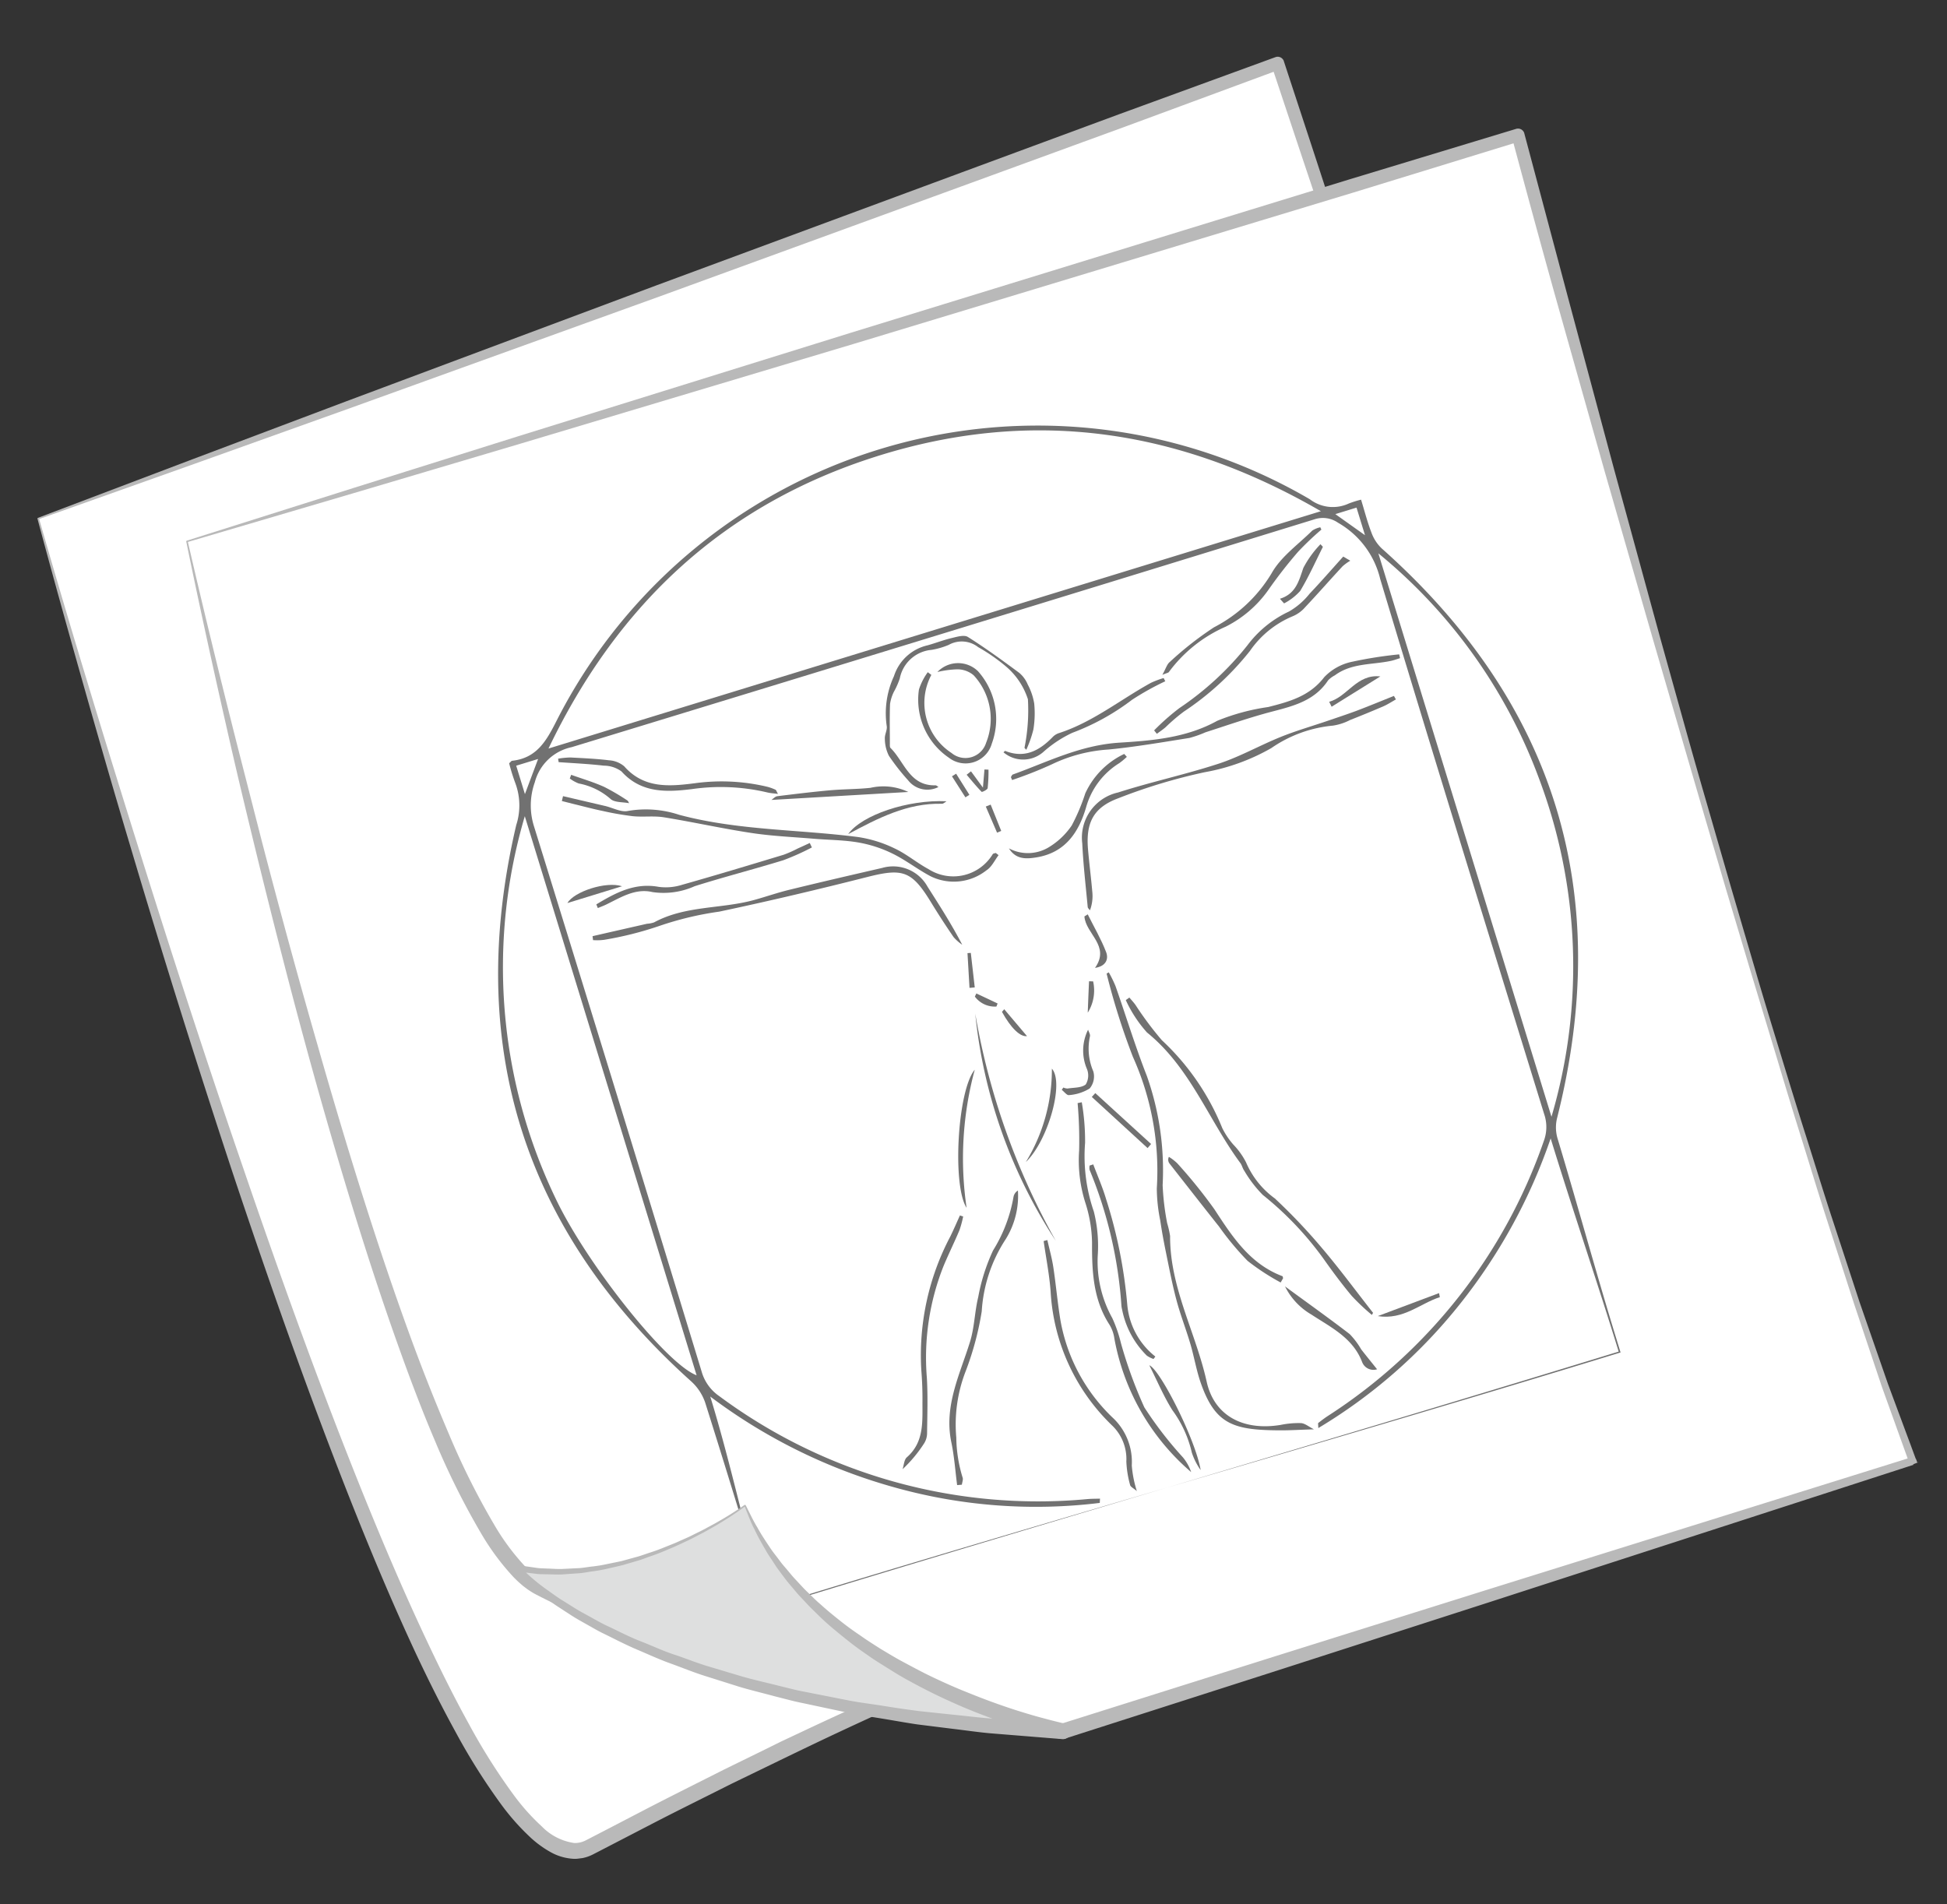 <svg xmlns="http://www.w3.org/2000/svg" xmlns:xlink="http://www.w3.org/1999/xlink" width="156.905" height="153.465" viewBox="0 0 156.905 153.465">
  <rect x="0" y="0" width="156.905" height="153.465" fill="#333333" stroke="none"/>
  <defs>
    <clipPath id="clip-path">
      <path id="Path_281" data-name="Path 281" d="M0-333.275H141.228V-196H0Z" transform="translate(0 333.275)" fill="none"/>
    </clipPath>
  </defs>
  <g id="_2" data-name="2" transform="translate(0 17.211) rotate(-7)">
    <g id="Group_282" data-name="Group 282" clip-path="url(#clip-path)">
      <g id="Group_233" data-name="Group 233" transform="translate(0.062 0.528)">
        <path id="Path_232" data-name="Path 232" d="M0-34.619,103.615-58.866c16.006,80.265,16.1,77.351,25.066,106.009h0L59.133,67.485S48.675,70.4,31.065,77.078C17.24,82.322,0-34.619,0-34.619" transform="translate(0 58.866)" fill="#fff"/>
      </g>
      <g id="Group_234" data-name="Group 234" transform="translate(0 0)">
        <path id="Path_233" data-name="Path 233" d="M-.189-35.441q1.076,6.783,2.26,13.547c.783,4.53,1.6,9.053,2.428,13.576C6.151.726,7.9,9.75,9.813,18.74c1.894,8.992,3.927,17.957,6.293,26.827,1.188,4.432,2.46,8.843,3.912,13.186.723,2.172,1.49,4.328,2.342,6.444a49.022,49.022,0,0,0,2.908,6.148,17.479,17.479,0,0,0,1.9,2.726,4.551,4.551,0,0,0,2.44,1.653,1.89,1.89,0,0,0,.643-.014,1.975,1.975,0,0,0,.329-.094l.386-.143,1.617-.6,3.234-1.208c2.157-.8,4.33-1.564,6.495-2.347l3.264-1.129L47.2,69.62l1.641-.538q3.28-1.084,6.586-2.095c2.209-.678,4.422-1.29,6.628-1.939l13.248-3.84,26.51-7.632,26.518-7.606.008,0a.307.307,0,0,1,.381.21l.059.206.008.026c-.263.086.6-.156-.587.2l-.015-.051-.03-.1-.125-.41-.253-.817-.5-1.636-1.011-3.27-2.025-6.541c-.671-2.182-1.354-4.361-1.991-6.554-.655-2.188-1.265-4.389-1.866-6.592l-.875-3.312L118.68,14c-.283-1.106-.54-2.218-.8-3.329l-.8-3.33L115.552.665l-1.474-6.687L111.2-19.411l-2.836-13.4L105.57-46.214c-.933-4.468-1.824-8.945-2.732-13.418l.638.411L90.529-56.165,77.572-53.16l-25.919,6L25.715-41.247,12.738-38.324Zm-.085-.108,12.92-3.165,12.927-3.14,25.869-6.21,25.889-6.123,12.946-3.056,12.958-3.006h0a.527.527,0,0,1,.632.394l0,.017c.883,4.478,1.781,8.952,2.639,13.435l2.619,13.439,2.657,13.431,1.347,6.712,1.4,6.7L115.969.573l1.488,6.68c.524,2.22,1.024,4.446,1.593,6.656l.842,3.316.887,3.3c.608,2.2,1.226,4.393,1.889,6.575.646,2.187,1.334,4.362,2.018,6.539l2.095,6.517,1.047,3.26.522,1.63.261.815.132.407.034.1.017.051c-1.176.388-.331.093-.6.173l-.009-.026-.068-.2.389.208-26.436,7.883L75.63,62.316,62.4,66.22c-2.2.658-4.418,1.284-6.6,1.971s-4.372,1.393-6.546,2.127S44.91,71.8,42.738,72.54c-2.16.777-4.33,1.529-6.483,2.326l-3.229,1.2-1.615.6-.423.156a3.266,3.266,0,0,1-.5.139,3.149,3.149,0,0,1-1.073.023,4.259,4.259,0,0,1-1.838-.8,8.412,8.412,0,0,1-1.363-1.27,18.744,18.744,0,0,1-2.035-2.929A50.352,50.352,0,0,1,21.2,65.662c-.86-2.151-1.633-4.33-2.356-6.522-1.431-4.389-2.675-8.828-3.835-13.286-2.309-8.917-4.278-17.91-6.107-26.928Q6.2,5.393,3.915-8.215c-.774-4.533-1.5-9.076-2.205-13.62S.32-30.926-.321-35.48a.063.063,0,0,1,.047-.069" transform="translate(0.321 60.264)" fill="#b9b9b9"/>
      </g>
      <g id="Group_235" data-name="Group 235" transform="translate(11.738 8.633)">
        <path id="Path_234" data-name="Path 234" d="M0-27.743,110.46-47.175s10.964,79.452,18.534,109.943h0L58.356,76.04S28.647,66.92,17.875,59.358,0-27.743,0-27.743" transform="translate(0 47.175)" fill="#fff"/>
      </g>
      <g id="Group_236" data-name="Group 236" transform="translate(11.676 8.105)">
        <path id="Path_235" data-name="Path 235" d="M-.185-28.571C.39-23.053,1.041-17.543,1.737-12.039l1.07,8.28Q3.359.378,3.958,4.509t1.255,8.25q.644,4.122,1.356,8.232c.957,5.478,2.008,10.939,3.268,16.346q.945,4.054,2.1,8.046a60.247,60.247,0,0,0,2.772,7.776,18.71,18.71,0,0,0,1.992,3.5,8.364,8.364,0,0,0,.627.734c.112.107.227.224.332.31a4.126,4.126,0,0,0,.372.289c.565.381,1.13.761,1.72,1.113a74.587,74.587,0,0,0,7.334,3.827c5.033,2.314,10.212,4.337,15.425,6.253q3.91,1.438,7.856,2.787c2.629.9,5.272,1.773,7.916,2.6l-.3-.016,17.668-3.275L93.329,68.03l35.354-6.45.009,0a.309.309,0,0,1,.356.236l.048.213.007.027c.54-.121-.728.2-.6.152l-.012-.053-.024-.107-.1-.428-.194-.855-.388-1.709-.775-3.419-1.4-6.866-1.326-6.879c-.447-2.292-.84-4.594-1.263-6.89s-.823-4.6-1.215-6.9l-1.2-6.9-1.176-6.9-1.142-6.91L116.035-6.439l-2.2-13.834-2.129-13.846c-.706-4.616-1.367-9.238-2.021-13.863l.615.448L96.5-45.08l-13.812,2.4L55.057-37.881,27.416-33.173,13.59-30.853Zm-.079-.112,13.783-2.566,13.788-2.539L54.9-38.795l27.6-4.921L96.3-46.17l13.812-2.4a.529.529,0,0,1,.612.429c0,.005,0,.014,0,.019l1.926,13.869,1.954,13.868,2.02,13.858L117.668.394q.52,3.463,1.08,6.919l1.106,6.914,1.139,6.909c.371,2.3.783,4.6,1.187,6.9s.81,4.6,1.242,6.89.833,4.593,1.288,6.882l1.354,6.868,1.473,6.842.809,3.4.405,1.7.2.851c.035.141.065.284.1.424l.029.105.014.053c.135-.017-1.135.3-.6.149l-.007-.027-.058-.211.365.234L93.516,69.022,75.869,72.409,58.217,75.77a.621.621,0,0,1-.3-.016c-2.672-.825-5.318-1.688-7.963-2.579s-5.275-1.812-7.9-2.763-5.226-1.956-7.816-3-5.162-2.137-7.7-3.314a75.555,75.555,0,0,1-7.459-3.91c-.606-.362-1.195-.759-1.783-1.158a5.42,5.42,0,0,1-.452-.351c-.164-.135-.292-.268-.431-.4a9.707,9.707,0,0,1-.727-.853,19.87,19.87,0,0,1-2.13-3.745,61.383,61.383,0,0,1-2.817-7.949C9.963,43.04,9.309,40.322,8.7,37.6,7.48,32.147,6.48,26.659,5.575,21.159S3.88,10.142,3.172,4.616Q2.636.472,2.151-3.677c-.321-2.767-.641-5.533-.923-8.3C.659-17.521.133-23.065-.314-28.616a.062.062,0,0,1,.051-.066" transform="translate(0.314 48.581)" fill="#b9b9b9"/>
      </g>
      <g id="Group_237" data-name="Group 237" transform="translate(32.03 26.822)">
        <path id="Path_236" data-name="Path 236" d="M-6.074-35.376c.53-1.018.935-1.793,1.4-2.683l-1.817.323c.13.731.248,1.391.419,2.361M63.665-47.839c-.164-.927-.289-1.629-.407-2.29l-1.758.312,2.165,1.978M-6.3-33.612A43,43,0,0,0-7.579-2.7C-5.756,2.773-.373,11.589,1.951,12.8-.786-2.6-3.523-17.994-6.3-33.612M72.869.513a42.876,42.876,0,0,0,2.322-27.19A42.442,42.442,0,0,0,64.556-46.256c2.787,15.681,5.526,31.09,8.313,46.77M-3.741-38.792l64.114-11.4c-10.6-8.019-22.16-11.147-35.032-8.743C12.773-56.589,3.248-49.724-3.741-38.792M72.592,2.238a44.542,44.542,0,0,1-8.943,12.416,42.409,42.409,0,0,1-12.489,8.474c.03-.292.016-.388.046-.407.276-.166.552-.329.84-.47A43.156,43.156,0,0,0,72.028,2.357a3.2,3.2,0,0,0,.28-2.14c-2.647-14.795-5.316-29.586-7.856-44.4a7.129,7.129,0,0,0-2.829-4.924,2.135,2.135,0,0,0-1.833-.5Q28.969-44.1-1.867-38.675a3.9,3.9,0,0,0-3.3,2.449A5.562,5.562,0,0,0-5.661-32.7Q-1.584-10.086,2.39,12.551a3.572,3.572,0,0,0,1.168,2.137,43.116,43.116,0,0,0,28.48,11.854c.323.013.644.057.968.087-.021.114-.04.225-.06.339a42.216,42.216,0,0,1-16.077-3.18A44.515,44.515,0,0,1,2.834,14.634c1.06,5.965,1.494,11.745,2.514,17.48,23.27-4.137,47.321-8.017,70.59-12.153-1.021-5.746-2.29-11.775-3.347-17.723M76.08,20.046c-23.64,4.2-47.036,7.768-70.671,11.968-.07-.391-.033-.186-.1-.556-.972-5.466-1.923-10.934-2.94-16.39a4.094,4.094,0,0,0-.915-1.84Q-16.489-7.363-7.074-32.982a5.139,5.139,0,0,0,.341-3.369,16.053,16.053,0,0,1-.3-1.65c.151-.1.2-.169.255-.169,2.009.033,2.956-1.266,3.981-2.8A43.482,43.482,0,0,1,59.609-51.253a3.052,3.052,0,0,0,3.075.719A8.2,8.2,0,0,1,63.7-50.72c.168.945.285,1.866.512,2.76a3.3,3.3,0,0,0,.662,1.344Q83.454-25.495,73.288.72A3.137,3.137,0,0,0,73.14,2.3c.949,5.5,1.746,11.03,2.724,16.527.068.378.134.757.216,1.215" transform="translate(10.328 60.153)" fill="#717171" fill-rule="evenodd"/>
      </g>
      <g id="Group_238" data-name="Group 238" transform="translate(81.049 71.589)">
        <path id="Path_237" data-name="Path 237" d="M-.266,0A9.952,9.952,0,0,1,.141,1.176c.546,2.5.989,5.022,1.625,7.5a22.815,22.815,0,0,1,.186,8.881,20.5,20.5,0,0,0-.011,3.081,7.469,7.469,0,0,1,.108,1.059c-.527,4.125,1.11,7.986,1.494,12,.274,2.869,2.508,4.32,5.5,4.193a7.183,7.183,0,0,1,1.639.056c.324.063.6.374.975.625-1.055-.1-1.895-.146-2.726-.252-3.684-.471-5.1-1.083-5.86-4.517-.239-1.073-.28-2.187-.46-3.275-.2-1.212-.51-2.409-.679-3.625-.18-1.272-.265-2.56-.368-3.843-.072-.9-.13-1.8-.15-2.7a13.329,13.329,0,0,1,.04-2.607A22.368,22.368,0,0,0,.833,6.995,56.059,56.059,0,0,1-.452.079C-.39.051-.328.027-.266,0" transform="translate(0.452)" fill="#717171" fill-rule="evenodd"/>
      </g>
      <g id="Group_239" data-name="Group 239" transform="translate(39.178 52.135)">
        <path id="Path_238" data-name="Path 238" d="M-49.116-12.835c-.369.378-.674.889-1.123,1.1a4.245,4.245,0,0,1-4.528-.07c-.983-.683-1.84-1.551-2.843-2.2a10.223,10.223,0,0,0-2.6-1.211c-1.139-.346-2.34-.49-3.514-.735-1.647-.345-3.313-.621-4.931-1.072-2.306-.643-4.567-1.451-6.869-2.12-.791-.229-1.651-.208-2.46-.39a23.677,23.677,0,0,1-2.362-.714c-.7-.235-1.387-.511-2.077-.774-.367-.137-.731-.283-1.1-.425.046-.127.093-.252.141-.379q1.635.6,3.271,1.2c.6.22,1.211.676,1.781.622a8.519,8.519,0,0,1,4.058.813c4.545,1.833,9.417,2.335,14.113,3.541a10.159,10.159,0,0,1,2.785,1.262c.9.563,1.641,1.375,2.512,1.992a3.712,3.712,0,0,0,5.283-.572c.052-.054.167-.044.253-.063l.2.2" transform="translate(83.517 21.824)" fill="#717171" fill-rule="evenodd"/>
      </g>
      <g id="Group_240" data-name="Group 240" transform="translate(80.195 52.278)">
        <path id="Path_239" data-name="Path 239" d="M-38.1-.423c-.356.145-.705.319-1.072.429-.931.274-1.867.528-2.806.772a4.394,4.394,0,0,1-1.423.278,10.407,10.407,0,0,0-5.149,1.193A16.636,16.636,0,0,1-54.1,3.523a44.765,44.765,0,0,0-7.177,1.235c-2.088.493-2.851,1.641-2.928,3.806-.04,1.133-.033,2.267-.073,3.4a3.271,3.271,0,0,1-.369,1.478c-.051-.094-.15-.19-.148-.282.05-1.716.06-3.436.189-5.148a3.727,3.727,0,0,1,3.371-3.719c2.765-.526,5.582-.776,8.342-1.319,1.765-.35,3.454-1.057,5.2-1.524,1.267-.34,2.569-.548,3.854-.816C-43.019.461-42.2.3-41.384.106c1.057-.258,2.1-.549,3.156-.826l.124.3" transform="translate(64.792 0.72)" fill="#717171" fill-rule="evenodd"/>
      </g>
      <g id="Group_241" data-name="Group 241" transform="translate(82.323 73.808)">
        <path id="Path_240" data-name="Path 240" d="M-23.688-39.645a17.548,17.548,0,0,1-1.419-1.712c-.685-1.061-1.312-2.163-1.909-3.277a26.229,26.229,0,0,0-4.22-5.683,9.875,9.875,0,0,1-1.249-2.129c-.108-.2-.121-.445-.231-.639-2.118-3.751-3.062-8.127-6.183-11.36a10.3,10.3,0,0,1-1.379-2.8c.1-.055.208-.11.312-.168.137.212.286.416.41.638a26.985,26.985,0,0,0,1.769,3.094,19.816,19.816,0,0,1,3.965,7.608,6.089,6.089,0,0,0,.741,1.463,5.957,5.957,0,0,1,.828,1.526,6.974,6.974,0,0,0,1.947,3.168,46.285,46.285,0,0,1,3.288,4.44c1.216,1.848,2.3,3.781,3.447,5.677-.039.051-.076.1-.115.154" transform="translate(40.279 67.413)" fill="#717171" fill-rule="evenodd"/>
      </g>
      <g id="Group_242" data-name="Group 242" transform="translate(76.906 81.716)">
        <path id="Path_241" data-name="Path 241" d="M-1.275,0a18.313,18.313,0,0,1-.134,3.286,13.639,13.639,0,0,0,.026,5.577,11.449,11.449,0,0,1-.12,3.56,9.368,9.368,0,0,0,.549,5.141,11.04,11.04,0,0,1,.445,2.083A35.778,35.778,0,0,0,.736,25.027a30.575,30.575,0,0,0,2.6,4.385,3.8,3.8,0,0,1,.507,1.248A18.544,18.544,0,0,1-.988,19.226a2.925,2.925,0,0,0-.244-1.135c-1.072-2.183-.895-4.447-.6-6.761a10.975,10.975,0,0,0-.145-3.26A11.329,11.329,0,0,1-1.96,3.833,34.149,34.149,0,0,0-1.616.026L-1.275,0" transform="translate(2.168)" fill="#717171" fill-rule="evenodd"/>
      </g>
      <g id="Group_243" data-name="Group 243" transform="translate(75.324 48.997)">
        <path id="Path_242" data-name="Path 242" d="M0-8.58c.059-.064.109-.171.18-.187,2.911-.664,5.683-1.688,8.837-1.5,2.628.156,5.4.281,8.043-.789a17.284,17.284,0,0,1,4.207-.6c1.741-.222,3.424-.458,4.779-1.841a4.31,4.31,0,0,1,2.378-.957,33.724,33.724,0,0,1,3.84-.129c.01.1.021.209.031.312-.238.043-.476.1-.716.125-1.563.147-3.195-.229-4.669.61a2.069,2.069,0,0,0-.587.333c-1.455,1.711-3.515,1.744-5.493,2.051-1.621.251-3.226.595-4.839.905a8.616,8.616,0,0,1-1.328.291c-2.193.077-4.388.185-6.581.131A12.317,12.317,0,0,0,3.407-9.2a32.533,32.533,0,0,1-3.34.868C.045-8.413.021-8.5,0-8.58" transform="translate(0 14.59)" fill="#717171" fill-rule="evenodd"/>
      </g>
      <g id="Group_244" data-name="Group 244" transform="translate(40.299 60.987)">
        <path id="Path_243" data-name="Path 243" d="M0-3.768Q2.24-4,4.479-4.226a2.227,2.227,0,0,0,.578-.04c2.68-1.057,5.528-.4,8.27-.816.959-.145,1.912-.352,2.875-.464,2.539-.3,5.082-.569,7.626-.835a3.172,3.172,0,0,1,3.457,1.953c.773,1.617,1.55,3.234,2.2,4.975a3.624,3.624,0,0,1-.613-.69Q28.11-1.607,27.425-3.11C26.179-5.869,25.5-6.179,22.536-5.8c-4.043.514-8.1.962-12.158,1.314A25.9,25.9,0,0,0,5.49-3.94a27.8,27.8,0,0,1-4.6.578A4.361,4.361,0,0,1,0-3.447c0-.107,0-.214,0-.321" transform="translate(0 6.406)" fill="#717171" fill-rule="evenodd"/>
      </g>
      <g id="Group_245" data-name="Group 245" transform="translate(65.611 43.232)">
        <path id="Path_244" data-name="Path 244" d="M-15.83-13.656a15.313,15.313,0,0,0,.75-3.85,5.787,5.787,0,0,0-1.384-2.784,14.569,14.569,0,0,0-2.081-1.87,2.147,2.147,0,0,0-2.335-.471,6.192,6.192,0,0,1-1.421.23,2.864,2.864,0,0,0-2.823,1.975,6.14,6.14,0,0,1-.592.994,3.219,3.219,0,0,0-.438.956c-.169,1.042-.273,2.095-.4,3.144-.015.127-.054.3.01.379.971,1.235,1.144,3.228,3.221,3.425.077.006.145.1.228.164a1.965,1.965,0,0,1-2.361-.83,17.519,17.519,0,0,1-1.3-2.156,3.108,3.108,0,0,1-.155-1.394c.015-.345.3-.689.274-1.021a7.128,7.128,0,0,1,1.069-3.9,3.7,3.7,0,0,1,2.987-2.138c.668-.1,1.328-.271,2-.345.437-.049,1.034-.156,1.311.071,1.307,1.064,2.541,2.221,3.763,3.382a2.458,2.458,0,0,1,.559,1.012,4.98,4.98,0,0,1,.33,1.571,8.013,8.013,0,0,1-.32,2.079,9.392,9.392,0,0,1-.768,1.556c-.042-.058-.084-.117-.127-.175" transform="translate(26.918 23.221)" fill="#717171" fill-rule="evenodd"/>
      </g>
      <g id="Group_246" data-name="Group 246" transform="translate(64 88.149)">
        <path id="Path_245" data-name="Path 245" d="M-.1-32.793c-.009-1.159.055-2.324-.043-3.477C-.394-39.245,1.2-41.6,2.337-44.126c.5-1.109.667-2.364,1.1-3.509a15.477,15.477,0,0,1,1.639-3.572,12.091,12.091,0,0,0,2.164-4.086.766.766,0,0,1,.416-.467A6.623,6.623,0,0,1,6.2-51.986a11.923,11.923,0,0,0-2.626,5.538A24.127,24.127,0,0,1,1.687-41.79,11.839,11.839,0,0,0,.3-36.6a11.352,11.352,0,0,0,.11,3.246c.047.166-.08.383-.126.575L-.1-32.793" transform="translate(0.169 55.761)" fill="#717171" fill-rule="evenodd"/>
      </g>
      <g id="Group_247" data-name="Group 247" transform="translate(59.865 89.574)">
        <path id="Path_246" data-name="Path 246" d="M-10.459-.163A8.188,8.188,0,0,1-10.892.9c-.515.9-1.085,1.768-1.6,2.667a19.957,19.957,0,0,0-2.455,8.812c-.093,1.483-.327,2.956-.526,4.43a1.552,1.552,0,0,1-.33.785,11.061,11.061,0,0,1-1.985,1.865c.148-.312.214-.746.461-.913,1.546-1.054,1.589-2.707,1.793-4.295.111-.834.181-1.676.217-2.518A20.479,20.479,0,0,1-11.684,1.31c.339-.52.652-1.058.975-1.588.083.038.165.077.25.115" transform="translate(17.784 0.278)" fill="#717171" fill-rule="evenodd"/>
      </g>
      <g id="Group_248" data-name="Group 248" transform="translate(73.385 92.401)">
        <path id="Path_247" data-name="Path 247" d="M-.439,0c.072.739.188,1.479.21,2.222.042,1.456-.013,2.917.051,4.371A14.3,14.3,0,0,0,3,14.8,4.875,4.875,0,0,1,4.1,18.86a9.158,9.158,0,0,0,.153,2.1c-.222-.25-.462-.392-.479-.558a8.2,8.2,0,0,1-.07-1.913,3.75,3.75,0,0,0-.769-3A16.218,16.218,0,0,1-.685,4.18C-.615,2.806-.721,1.422-.747.045c.1-.015.2-.032.308-.045" transform="translate(0.747)" fill="#717171" fill-rule="evenodd"/>
      </g>
      <g id="Group_249" data-name="Group 249" transform="translate(87.239 40.631)">
        <path id="Path_248" data-name="Path 248" d="M-24.779-.578a3.714,3.714,0,0,0-.678.375c-1.135.958-2.244,1.95-3.387,2.9a2.726,2.726,0,0,1-1.1.605,7.82,7.82,0,0,0-3.736,2.34,22.993,22.993,0,0,1-5.9,4.217,14.824,14.824,0,0,0-1.614,1.073c-.243.16-.5.29-.755.434-.062-.1-.124-.2-.185-.3a18.709,18.709,0,0,1,2.242-1.536,24.289,24.289,0,0,0,6.05-4.347,8.869,8.869,0,0,1,3.659-2.3A5.823,5.823,0,0,0-28.357,1.66C-27.315.8-26.314-.1-25.3-.982l.518.4" transform="translate(42.134 0.982)" fill="#717171" fill-rule="evenodd"/>
      </g>
      <g id="Group_250" data-name="Group 250" transform="translate(68.626 45.349)">
        <path id="Path_249" data-name="Path 249" d="M-1.912-1A4.813,4.813,0,0,0-1.07,5.44,1.748,1.748,0,0,0,1.8,4.971,5.174,5.174,0,0,0,1.467-.554,2.035,2.035,0,0,0,.241-1.188,7.778,7.778,0,0,0-1.4-1.171a2.3,2.3,0,0,1,3.253.332,5.777,5.777,0,0,1,.4,5.922A2.2,2.2,0,0,1-1.321,5.8,5.656,5.656,0,0,1-3.049.05a4.858,4.858,0,0,1,.878-1.3L-1.912-1" transform="translate(3.251 1.703)" fill="#717171" fill-rule="evenodd"/>
      </g>
      <g id="Group_251" data-name="Group 251" transform="translate(70.148 73.585)">
        <path id="Path_250" data-name="Path 250" d="M-6.016-27.076A40.85,40.85,0,0,1-10.229-46.04,57.007,57.007,0,0,0-6.016-27.076" transform="translate(10.23 46.04)" fill="#717171" fill-rule="evenodd"/>
      </g>
      <g id="Group_252" data-name="Group 252" transform="translate(39.288 49.083)">
        <path id="Path_251" data-name="Path 251" d="M0-.008A6.859,6.859,0,0,1,1,.018C2.018.2,3.044.369,4.048.62a2.085,2.085,0,0,1,1.165.633C6.569,3.234,8.617,3.309,10.68,3.3a15.871,15.871,0,0,1,5.807,1.006,4.031,4.031,0,0,1,.6.308c.044.023.051.11.153.358-.357-.094-.6-.134-.833-.222a16.294,16.294,0,0,0-6-1.009c-2.06,0-4.1-.159-5.466-2.109A2.411,2.411,0,0,0,3.587,1C2.4.712,1.2.509.009.275.005.181,0,.086,0-.008" transform="translate(0 0.013)" fill="#717171" fill-rule="evenodd"/>
      </g>
      <g id="Group_253" data-name="Group 253" transform="translate(88.447 38.066)">
        <path id="Path_252" data-name="Path 252" d="M-20.191-.278a24.6,24.6,0,0,0-2.062,1.529,37.424,37.424,0,0,0-2.786,2.792A9.319,9.319,0,0,1-28.8,6.548a11.333,11.333,0,0,0-4.988,3.071c-.047.054-.163.051-.549.16.339-.463.471-.8.72-.957a27.006,27.006,0,0,1,3.874-2.337A11.643,11.643,0,0,0-24.59,2.712c.909-1.231,2.407-2.029,3.659-3a1.953,1.953,0,0,1,.676-.187c.022.066.043.131.065.194" transform="translate(34.333 0.472)" fill="#717171" fill-rule="evenodd"/>
      </g>
      <g id="Group_254" data-name="Group 254" transform="translate(40.913 58.303)">
        <path id="Path_253" data-name="Path 253" d="M0-4.02C1.639-4.746,3.268-5.4,5.162-4.809a4.339,4.339,0,0,0,1.9.063c2.809-.433,5.612-.92,8.414-1.405a9.581,9.581,0,0,0,1.2-.367c.334-.1.67-.21,1-.318.041.126.083.253.126.378a20,20,0,0,1-2.389.738c-2.451.438-4.921.758-7.368,1.212a6.125,6.125,0,0,1-3.425.058c-1.351-.5-2.607.124-3.863.551-.221.073-.45.125-.673.189C.057-3.813.028-3.917,0-4.02" transform="translate(0 6.836)" fill="#717171" fill-rule="evenodd"/>
      </g>
      <g id="Group_255" data-name="Group 255" transform="translate(77.751 86.799)">
        <path id="Path_254" data-name="Path 254" d="M-.51,0c.232.968.523,1.924.685,2.9a38.8,38.8,0,0,1,.657,8.669,5.979,5.979,0,0,0,1.737,4.412l-.171.177a2.225,2.225,0,0,1-.5-.331A7.149,7.149,0,0,1,.372,11.907a1.915,1.915,0,0,1-.014-.388A34.706,34.706,0,0,0-.86.392.962.962,0,0,1-.813.057c.1-.017.2-.037.3-.057" transform="translate(0.867)" fill="#717171" fill-rule="evenodd"/>
      </g>
      <g id="Group_256" data-name="Group 256" transform="translate(74.969 48.586)">
        <path id="Path_255" data-name="Path 255" d="M-19.469-.392A22.111,22.111,0,0,0-22.307.765a18.745,18.745,0,0,1-5.1,2.052,9.643,9.643,0,0,0-2.5,1.246A2.457,2.457,0,0,1-33.1,3.7c.054-.034.128-.108.154-.093,1.47.805,2.724.322,3.911-.629a1.243,1.243,0,0,1,.517-.26c2.835-.538,5.269-2.078,7.9-3.13a7.438,7.438,0,0,1,1.058-.256c.033.091.065.182.1.275" transform="translate(33.105 0.667)" fill="#717171" fill-rule="evenodd"/>
      </g>
      <g id="Group_257" data-name="Group 257" transform="translate(84.147 86.939)">
        <path id="Path_256" data-name="Path 256" d="M-11.123-15.916a18.521,18.521,0,0,1-2.434-2.055,23.04,23.04,0,0,1-1.937-3.009c-1.126-1.843-2.238-3.695-3.352-5.543a.508.508,0,0,1,.017-.54,3.855,3.855,0,0,1,.608.6,40.9,40.9,0,0,1,2.51,4.026c1.167,2.376,2.3,4.726,4.79,6.034.032.016.023.115.034.174-.078.1-.156.208-.236.312" transform="translate(18.914 27.064)" fill="#717171" fill-rule="evenodd"/>
      </g>
      <g id="Group_258" data-name="Group 258" transform="translate(74.47 54.271)">
        <path id="Path_257" data-name="Path 257" d="M-14.751-.363a6.14,6.14,0,0,1-.662.428,6.132,6.132,0,0,0-3.1,3.217c-.845,1.953-2.133,3.423-4.465,3.512-.838.032-1.657-.023-2.109-.991a3.252,3.252,0,0,0,3.295.258,5.925,5.925,0,0,0,1.954-1.473,15.946,15.946,0,0,0,1.4-2.438,6.514,6.514,0,0,1,3.5-2.768c.06.085.12.171.18.254" transform="translate(25.083 0.617)" fill="#717171" fill-rule="evenodd"/>
      </g>
      <g id="Group_259" data-name="Group 259" transform="translate(67.241 78.063)">
        <path id="Path_258" data-name="Path 258" d="M-.441-15.656c-.944-1.919.431-9.507,2.008-10.966A27.4,27.4,0,0,0-.441-15.656" transform="translate(0.75 26.622)" fill="#717171" fill-rule="evenodd"/>
      </g>
      <g id="Group_260" data-name="Group 260" transform="translate(55.943 54.24)">
        <path id="Path_259" data-name="Path 259" d="M-15.736-1.359l-11.022-.708c.161-.08.34-.241.516-.241,1.421,0,2.843,0,4.261.046,1.088.036,2.174.182,3.262.2a4.685,4.685,0,0,1,2.983.7" transform="translate(26.758 2.31)" fill="#717171" fill-rule="evenodd"/>
      </g>
      <g id="Group_261" data-name="Group 261" transform="translate(92.248 98.443)">
        <path id="Path_260" data-name="Path 260" d="M0,0C1.592,1.5,3.172,2.943,4.7,4.445A6.18,6.18,0,0,1,5.47,5.777c.327.552.672,1.095,1.08,1.757a.976.976,0,0,1-1.122-.711c-.5-2.041-2.153-3.089-3.6-4.316A5.389,5.389,0,0,1,0,0" fill="#717171" fill-rule="evenodd"/>
      </g>
      <g id="Group_262" data-name="Group 262" transform="translate(80.619 103.421)">
        <path id="Path_261" data-name="Path 261" d="M-4.391-12.683a5.182,5.182,0,0,1-.535-1.489,9.25,9.25,0,0,0-1.134-3.571c-.56-1.185-.919-2.466-1.406-3.824.822.448,2.971,6.406,3.076,8.884" transform="translate(7.467 21.567)" fill="#717171" fill-rule="evenodd"/>
      </g>
      <g id="Group_263" data-name="Group 263" transform="translate(61.745 56.146)">
        <path id="Path_262" data-name="Path 262" d="M-11.7-.232c-.131.056-.271.176-.391.157-2.762-.414-5.284.535-7.8,1.508C-18.62.036-14.779-.757-11.7-.232" transform="translate(19.893 0.395)" fill="#717171" fill-rule="evenodd"/>
      </g>
      <g id="Group_264" data-name="Group 264" transform="translate(72.738 78.736)">
        <path id="Path_263" data-name="Path 263" d="M0-10.3a14.271,14.271,0,0,0,3-7.214c.874,1.25-1.02,5.739-3,7.214" transform="translate(0 17.513)" fill="#717171" fill-rule="evenodd"/>
      </g>
      <g id="Group_265" data-name="Group 265" transform="translate(76.321 75.975)">
        <path id="Path_264" data-name="Path 264" d="M-.2-6.256a.973.973,0,0,0,.327.122c.513-.02,1.127.093,1.5-.15a1.407,1.407,0,0,0,.229-1.28,3.77,3.77,0,0,1,.494-3.074c.032.182.139.391.087.542a4.636,4.636,0,0,0-.078,2.847A1.515,1.515,0,0,1,1.9-5.921a3.68,3.68,0,0,1-1.725.327c-.164.009-.346-.319-.521-.49L-.2-6.256" transform="translate(0.346 10.637)" fill="#717171" fill-rule="evenodd"/>
      </g>
      <g id="Group_266" data-name="Group 266" transform="translate(78.654 81.117)">
        <path id="Path_265" data-name="Path 265" d="M-5.653-7.013q-1.981-2.319-3.96-4.64c.105-.091.21-.182.316-.272l3.963,4.618c-.106.1-.212.195-.319.294" transform="translate(9.613 11.925)" fill="#717171" fill-rule="evenodd"/>
      </g>
      <g id="Group_267" data-name="Group 267" transform="translate(98.596 39.422)">
        <path id="Path_266" data-name="Path 266" d="M0-5.658C1.332-5.9,1.688-6.908,2.178-7.9a8.283,8.283,0,0,1,1.6-1.723c.1.147.173.223.161.243-.736,1.11-1.427,2.256-2.246,3.3a4.635,4.635,0,0,1-1.407.834C.188-5.381.093-5.52,0-5.658" transform="translate(0 9.621)" fill="#717171" fill-rule="evenodd"/>
      </g>
      <g id="Group_268" data-name="Group 268" transform="translate(40.026 50.509)">
        <path id="Path_267" data-name="Path 267" d="M-6.424-4.051c-.491-.163-1.148-.184-1.439-.52a5.4,5.4,0,0,0-2.394-1.552,2.977,2.977,0,0,1-.667-.486l.147-.28c.849.426,1.728.805,2.539,1.3A18.081,18.081,0,0,1-6.5-4.255c.027.068.053.136.078.2" transform="translate(10.924 6.888)" fill="#717171" fill-rule="evenodd"/>
      </g>
      <g id="Group_269" data-name="Group 269" transform="translate(99.375 100.494)">
        <path id="Path_268" data-name="Path 268" d="M-7.355-.469c-1.637.309-3.126,1.481-5.151.907L-7.379-.8c.007.11.015.22.024.329" transform="translate(12.506 0.798)" fill="#717171" fill-rule="evenodd"/>
      </g>
      <g id="Group_270" data-name="Group 270" transform="translate(79.834 66.743)">
        <path id="Path_269" data-name="Path 269" d="M-.4,0C-.026,1.064.428,2.109.7,3.2.843,3.772.561,4.334-.344,4.354,1.122,2.741-.758,1.549-.686.133-.592.088-.5.044-.4,0" transform="translate(0.688)" fill="#717171" fill-rule="evenodd"/>
      </g>
      <g id="Group_271" data-name="Group 271" transform="translate(38.613 59.681)">
        <path id="Path_270" data-name="Path 270" d="M-6.474-.344l-4.534.807c.629-.844,3.3-1.386,4.534-.807" transform="translate(11.008 0.585)" fill="#717171" fill-rule="evenodd"/>
      </g>
      <g id="Group_272" data-name="Group 272" transform="translate(101.522 50.512)">
        <path id="Path_271" data-name="Path 271" d="M0-2.28C1.519-2.5,2.47-4.249,4.343-3.806L.146-1.86C.1-2,.049-2.141,0-2.28" transform="translate(0 3.878)" fill="#717171" fill-rule="evenodd"/>
      </g>
      <g id="Group_273" data-name="Group 273" transform="translate(71.807 54.141)">
        <path id="Path_272" data-name="Path 272" d="M-.546-.021C-.315.39-.088.8.249,1.4.379.78.464.372.549-.035.656-.019.763,0,.87.019A12.746,12.746,0,0,1,.622,1.488c-.034.124-.49.276-.519.237C-.265,1.239-.591.721-.928.21-.8.134-.673.056-.546-.021" transform="translate(0.928 0.035)" fill="#717171" fill-rule="evenodd"/>
      </g>
      <g id="Group_274" data-name="Group 274" transform="translate(69.943 68.654)">
        <path id="Path_273" data-name="Path 273" d="M0-4c.058-.935.12-1.87.18-2.8l.267.016C.44-5.857.432-4.922.424-3.983.281-3.992.14-4,0-4" transform="translate(0 6.809)" fill="#717171" fill-rule="evenodd"/>
      </g>
      <g id="Group_275" data-name="Group 275" transform="translate(72.303 73.512)">
        <path id="Path_274" data-name="Path 274" d="M-.3,0C.222.8.745,1.592,1.257,2.374.714,2.385.062,1.6-.507.189L-.3,0" transform="translate(0.507)" fill="#717171" fill-rule="evenodd"/>
      </g>
      <g id="Group_276" data-name="Group 276" transform="translate(73.027 57.011)">
        <path id="Path_275" data-name="Path 275" d="M-.582,0q.3,1.1.586,2.207c-.117.032-.233.063-.35.1Q-.67,1.206-.99.108L-.582,0" transform="translate(0.99)" fill="#717171" fill-rule="evenodd"/>
      </g>
      <g id="Group_277" data-name="Group 277" transform="translate(79.157 72.108)">
        <path id="Path_276" data-name="Path 276" d="M0-3.572q.2-1.251.411-2.5c.108.018.218.033.327.05A3.366,3.366,0,0,1,0-3.572" transform="translate(0 6.073)" fill="#717171" fill-rule="evenodd"/>
      </g>
      <g id="Group_278" data-name="Group 278" transform="translate(70.285 71.978)">
        <path id="Path_277" data-name="Path 277" d="M-.216,0q.8.5,1.6,1.01c-.04.078-.084.155-.125.233A2,2,0,0,1-.368.234C-.316.156-.267.077-.216,0" transform="translate(0.368)" fill="#717171" fill-rule="evenodd"/>
      </g>
      <g id="Group_279" data-name="Group 279" transform="translate(70.618 54.199)">
        <path id="Path_278" data-name="Path 278" d="M-.5,0q.428.912.855,1.82c-.113.056-.229.11-.343.163L-.857.168-.5,0" transform="translate(0.857)" fill="#717171" fill-rule="evenodd"/>
      </g>
      <g id="Group_280" data-name="Group 280" transform="translate(28.042 110.671)">
        <path id="Path_279" data-name="Path 279" d="M-26.925,0s-9.82,5.655-18.859,2.78c0,0,7.8,12.273,42.052,18.4,0,0-19.139-6.4-23.193-21.178" transform="translate(45.784)" fill="#dedfdf"/>
      </g>
      <g id="Group_281" data-name="Group 281" transform="translate(27.781 110.61)">
        <path id="Path_280" data-name="Path 280" d="M-27.383-.064c.235.636.435,1.281.717,1.895.247.627.557,1.226.859,1.826.152.3.333.584.5.877l.252.435.277.421c.188.278.358.567.553.839l.589.814c.194.272.416.525.623.789s.42.521.647.768c.435.509.9.99,1.368,1.468s.956.937,1.463,1.374c.492.453,1.012.876,1.526,1.3.528.411,1.052.827,1.6,1.214s1.094.773,1.649,1.146,1.125.726,1.7,1.076,1.155.679,1.743,1c1.172.65,2.365,1.261,3.582,1.822.609.277,1.221.55,1.84.8s1.247.505,1.854.72l.026.009a.635.635,0,0,1,.387.811.636.636,0,0,1-.727.411l-5.744-1.181c-.955-.207-1.9-.468-2.848-.7l-2.844-.715c-.942-.259-1.876-.552-2.815-.826s-1.88-.54-2.806-.853l-2.774-.956c-.461-.162-.927-.311-1.384-.485L-26.94,15.5c-.906-.369-1.824-.708-2.72-1.1l-2.672-1.218c-.891-.406-1.745-.89-2.618-1.33s-1.708-.959-2.557-1.448-1.657-1.049-2.478-1.583c-.414-.262-.8-.561-1.2-.855s-.792-.579-1.174-.889l-1.128-.949c-.373-.32-.72-.671-1.081-1.005A15.642,15.642,0,0,1-46.518,2.87a.255.255,0,0,1,.068-.353.252.252,0,0,1,.208-.035l.019,0,1.161.315c.194.049.386.112.582.15l.594.1c.4.058.792.147,1.192.18l1.205.087c.4.043.806.005,1.209.012a11.412,11.412,0,0,0,1.21-.047c.4-.035.806-.061,1.208-.1l1.2-.177c.4-.051.795-.154,1.193-.229s.792-.17,1.183-.276.787-.2,1.173-.323.779-.227,1.16-.367.77-.259,1.146-.411.759-.289,1.13-.454c.75-.312,1.486-.659,2.2-1.042a.063.063,0,0,1,.085.026.041.041,0,0,1,0,.007Zm-.1.105Q-28.52.62-29.6,1.1c-.37.173-.75.322-1.127.479s-.763.29-1.145.437-.774.261-1.161.393-.782.237-1.176.349-.788.219-1.189.3-.8.2-1.2.256l-1.213.2c-.406.053-.816.087-1.223.131a11.542,11.542,0,0,1-1.229.072c-.411,0-.822.048-1.233.013l-1.234-.065c-.411-.025-.817-.108-1.225-.159l-.613-.089c-.2-.035-.4-.1-.6-.143l-1.2-.3.3-.383a15.308,15.308,0,0,0,1.917,2.113c.36.32.7.656,1.077.962l1.124.911c.379.3.778.57,1.167.856s.777.572,1.19.824c.818.515,1.611,1.067,2.466,1.524s1.668.979,2.545,1.391,1.72.888,2.607,1.276l2.66,1.165c.892.376,1.807.7,2.709,1.05l1.357.517c.455.165.92.306,1.379.46l2.762.906c.921.3,1.866.528,2.8.8s1.866.526,2.8.765l2.834.655c.946.212,1.885.452,2.836.64l5.714,1.1-.315,1.231c-.675-.229-1.3-.477-1.941-.746s-1.259-.55-1.882-.839c-1.241-.587-2.462-1.216-3.653-1.9-.594-.343-1.179-.7-1.761-1.066s-1.151-.748-1.714-1.142-1.123-.79-1.66-1.22-1.071-.86-1.6-1.3c-.514-.457-1.032-.908-1.522-1.39s-.965-.98-1.436-1.48-.91-1.029-1.332-1.573c-.219-.264-.426-.538-.625-.818s-.413-.549-.6-.838l-.564-.862c-.185-.289-.35-.591-.521-.888l-.252-.447-.228-.462c-.148-.309-.312-.61-.446-.926-.268-.631-.54-1.258-.747-1.909-.236-.615-.374-1.261-.549-1.891" transform="translate(46.562 0.109)" fill="#b9b9b9"/>
      </g>
    </g>
  </g>
</svg>
